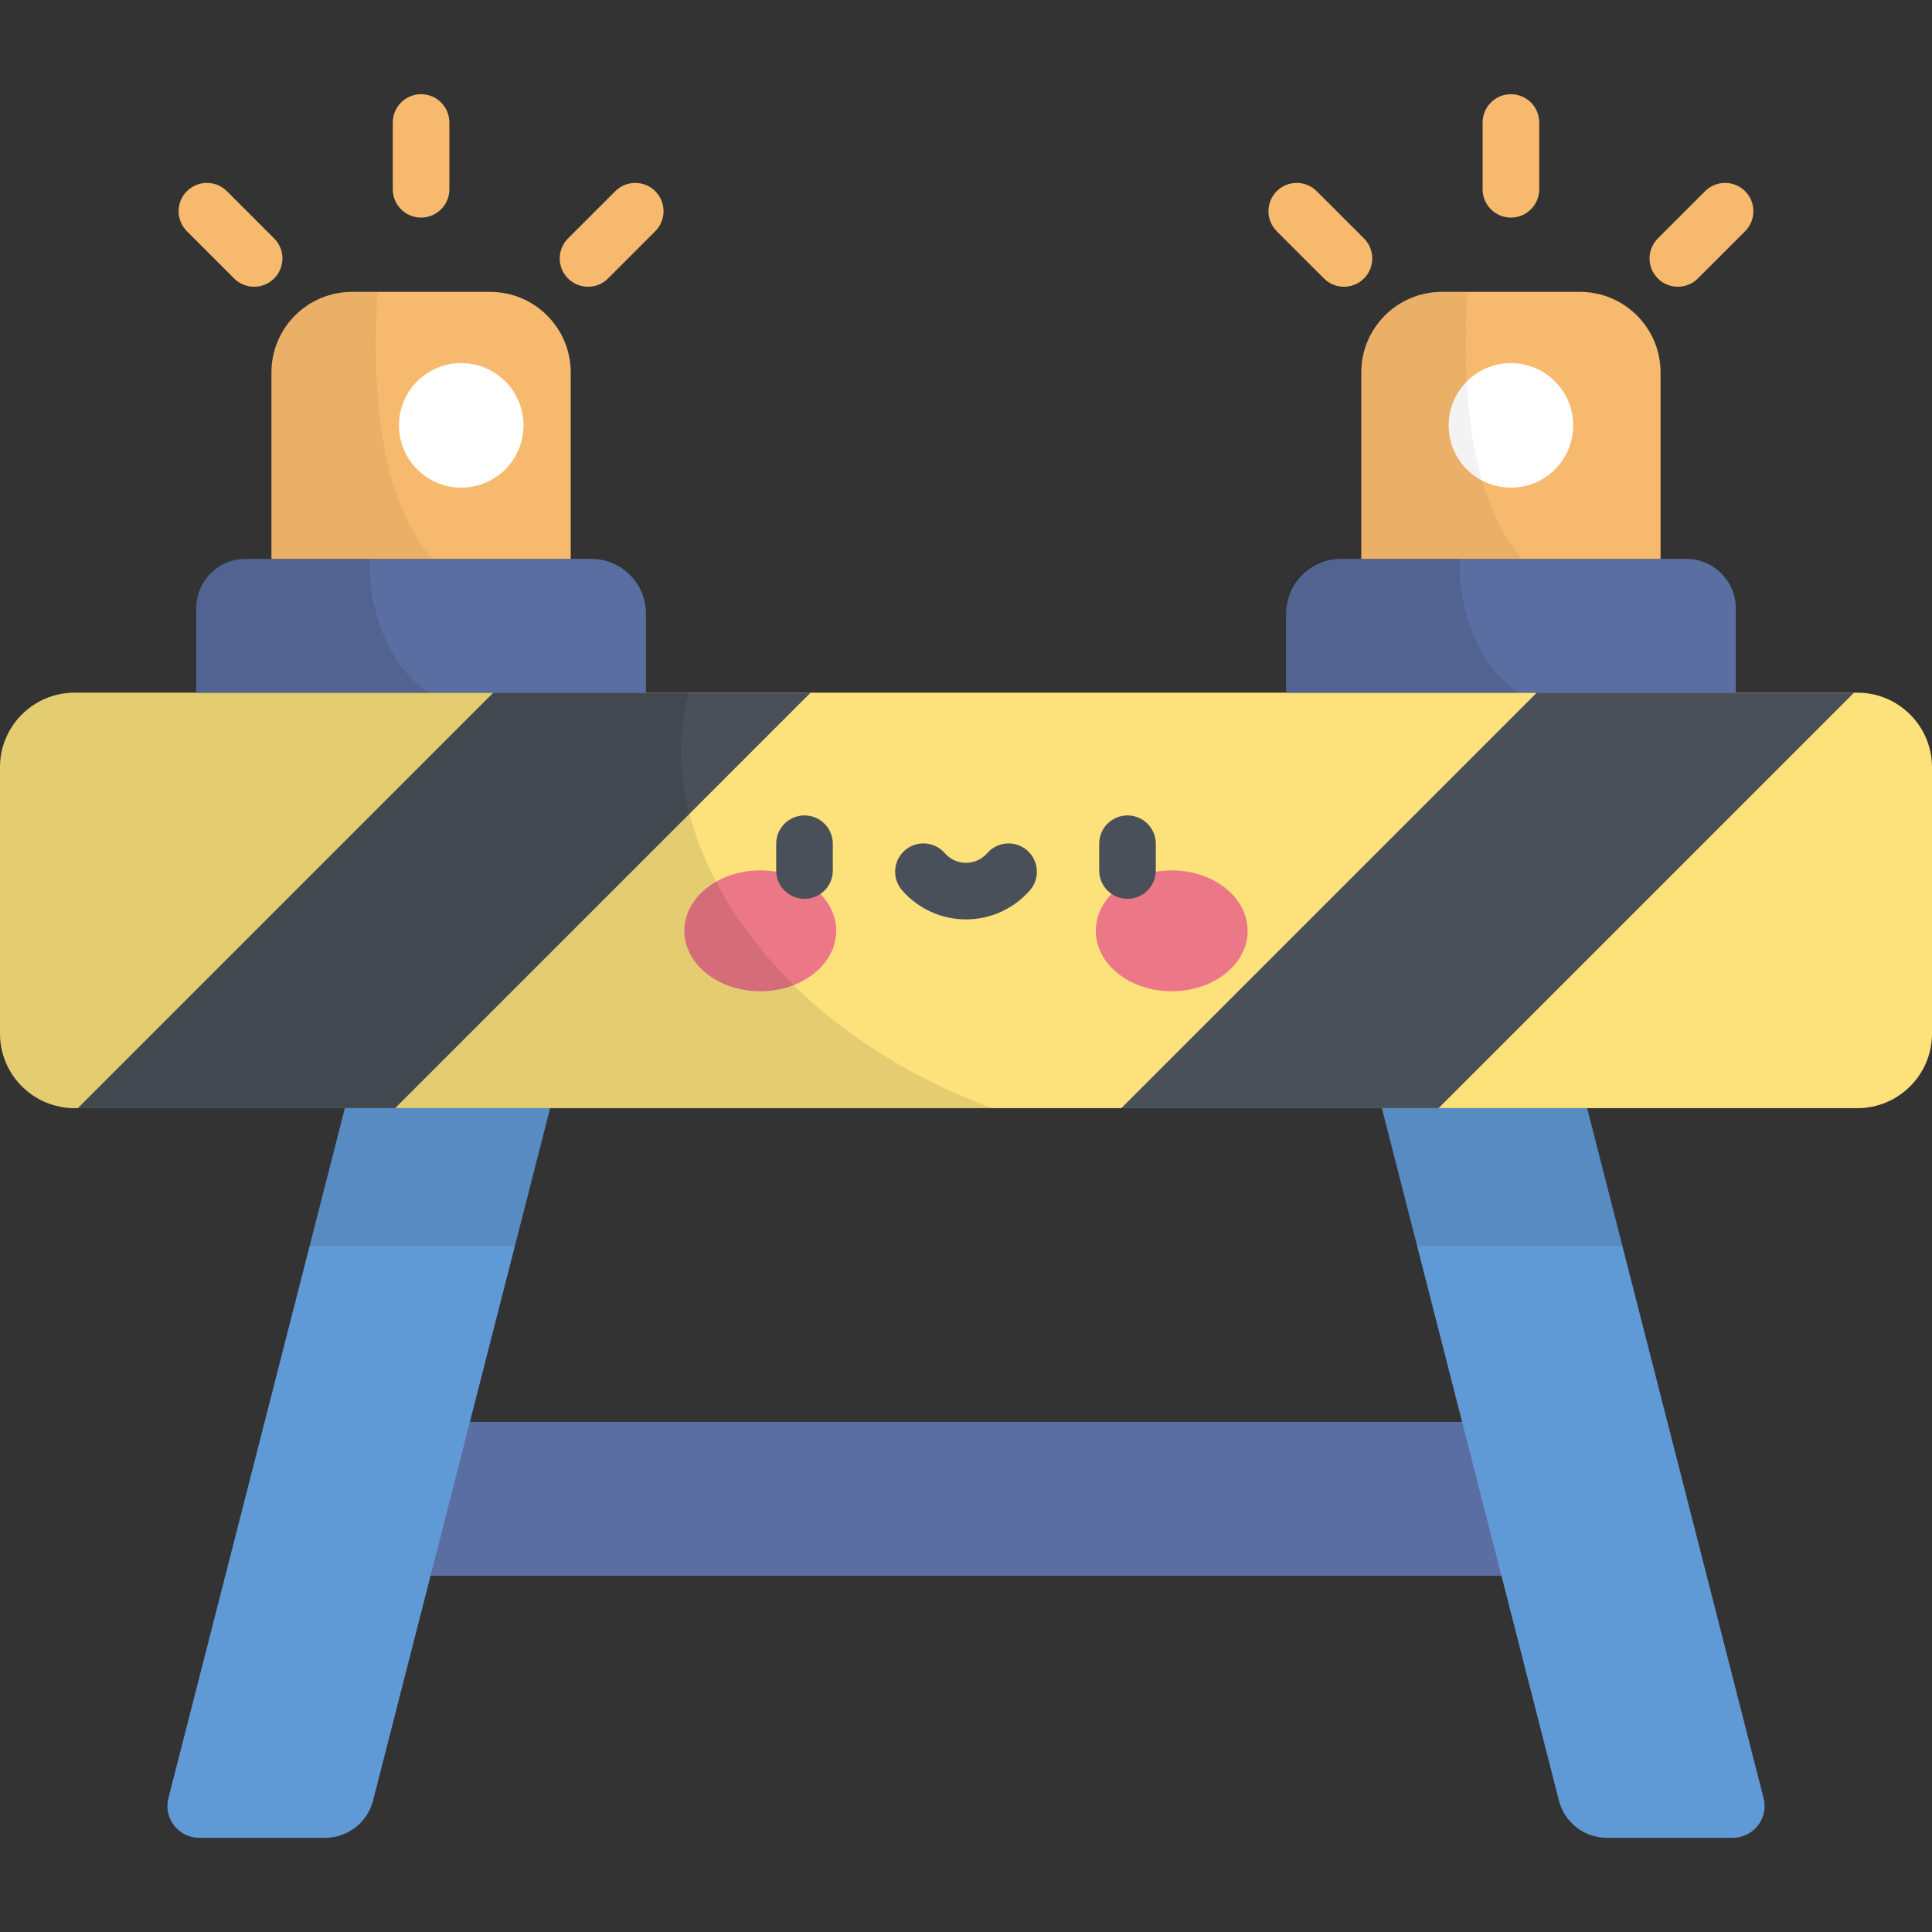 <?xml version="1.0" encoding="iso-8859-1"?>
<!-- Generator: Adobe Illustrator 19.0.0, SVG Export Plug-In . SVG Version: 6.00 Build 0)  -->
<svg version="1.1" id="Capa_1" xmlns="http://www.w3.org/2000/svg" xmlns:xlink="http://www.w3.org/1999/xlink" x="0px" y="0px"
	 viewBox="0 0 512 512" style="enable-background:new 0 0 512 512;" xml:space="preserve">
<rect x="0" y="0" width="512" height="512" fill="#333333" stroke="none"/>
<rect x="91.35" y="376.82" style="fill:#5B6EA2;" width="329.3" height="40.78"/>
<path style="fill:#FDE27C;" d="M492.227,293.672H19.773C8.853,293.672,0,284.82,0,273.9v-70.562c0-10.92,8.853-19.773,19.773-19.773
	h472.454c10.92,0,19.773,8.853,19.773,19.773V273.9C512,284.82,503.147,293.672,492.227,293.672z"/>
<g>
	<polygon style="fill:#495059;" points="20.627,293.672 104.706,293.672 214.814,183.565 130.734,183.565 	"/>
	<polygon style="fill:#495059;" points="297.157,293.672 381.237,293.672 491.344,183.565 407.265,183.565 	"/>
</g>
<g>
	<ellipse style="fill:#EC7887;" cx="201.48" cy="246.68" rx="20.12" ry="16.02"/>
	<ellipse style="fill:#EC7887;" cx="310.52" cy="246.68" rx="20.12" ry="16.02"/>
</g>
<g>
	<path style="fill:#495059;" d="M213.202,238.198c-4.143,0-7.5-3.357-7.5-7.5v-7.104c0-4.143,3.357-7.5,7.5-7.5s7.5,3.357,7.5,7.5
		v7.104C220.702,234.841,217.345,238.198,213.202,238.198z"/>
	<path style="fill:#495059;" d="M298.798,238.198c-4.143,0-7.5-3.357-7.5-7.5v-7.104c0-4.143,3.357-7.5,7.5-7.5
		c4.142,0,7.5,3.357,7.5,7.5v7.104C306.298,234.841,302.94,238.198,298.798,238.198z"/>
	<path style="fill:#495059;" d="M256,243.654c-6.493,0-12.667-2.812-16.938-7.714c-2.722-3.123-2.395-7.86,0.727-10.581
		c3.122-2.722,7.86-2.396,10.581,0.728c1.422,1.632,3.474,2.567,5.629,2.567s4.207-0.936,5.629-2.567
		c2.721-3.124,7.458-3.449,10.581-0.728c3.123,2.721,3.449,7.458,0.728,10.581C268.667,240.843,262.493,243.654,256,243.654z"/>
</g>
<path style="fill:#5B6EA2;" d="M156.69,148.113H65.093c-7.229,0-13.089,5.86-13.089,13.089v22.362h119.174V162.6
	C171.178,154.6,164.692,148.113,156.69,148.113z"/>
<path style="fill:#F7B96D;" d="M151.244,148.113H71.938v-49.41c0-11.791,9.559-21.35,21.35-21.35h36.606
	c11.791,0,21.35,9.559,21.35,21.35V148.113z"/>
<circle style="fill:#FFFFFF;" cx="122.23" cy="112.73" r="16.503"/>
<path style="fill:#5B6EA2;" d="M355.31,148.113h91.597c7.229,0,13.089,5.86,13.089,13.089v22.362H340.822V162.6
	C340.822,154.6,347.308,148.113,355.31,148.113z"/>
<path style="fill:#F7B96D;" d="M360.756,148.113h79.307v-49.41c0-11.791-9.559-21.35-21.35-21.35h-36.606
	c-11.791,0-21.35,9.559-21.35,21.35v49.41H360.756z"/>
<circle style="fill:#FFFFFF;" cx="400.41" cy="112.73" r="16.503"/>
<g>
	<path style="fill:#609AD6;" d="M145.79,293.672H91.393L44.632,476.528c-1.362,5.327,2.662,10.509,8.16,10.509h33.381
		c5.983,0,11.205-4.055,12.687-9.851L145.79,293.672z"/>
	<path style="fill:#609AD6;" d="M366.211,293.672h54.397l46.761,182.855c1.362,5.327-2.662,10.509-8.16,10.509h-33.381
		c-5.983,0-11.205-4.055-12.687-9.851L366.211,293.672z"/>
</g>
<g>
	<path style="fill:#F7B96D;" d="M111.591,57.664c-4.143,0-7.5-3.358-7.5-7.5V32.463c0-4.143,3.357-7.5,7.5-7.5s7.5,3.357,7.5,7.5
		v17.701C119.091,54.306,115.733,57.664,111.591,57.664z"/>
	<path style="fill:#F7B96D;" d="M67.349,75.99c-1.919,0-3.839-0.732-5.303-2.196L49.528,61.277c-2.93-2.929-2.93-7.678-0.001-10.606
		c2.93-2.93,7.679-2.929,10.606-0.001l12.518,12.517c2.93,2.929,2.93,7.678,0.001,10.606C71.188,75.258,69.268,75.99,67.349,75.99z"
		/>
	<path style="fill:#F7B96D;" d="M155.834,75.99c-1.919,0-3.839-0.732-5.304-2.196c-2.929-2.93-2.929-7.678,0-10.607l12.517-12.517
		c2.93-2.928,7.678-2.928,10.607,0c2.929,2.93,2.929,7.678,0,10.607l-12.517,12.517C159.673,75.258,157.753,75.99,155.834,75.99z"/>
	<path style="fill:#F7B96D;" d="M400.409,57.664c-4.143,0-7.5-3.358-7.5-7.5V32.463c0-4.143,3.357-7.5,7.5-7.5s7.5,3.357,7.5,7.5
		v17.701C407.909,54.306,404.552,57.664,400.409,57.664z"/>
	<path style="fill:#F7B96D;" d="M356.166,75.99c-1.919,0-3.839-0.732-5.304-2.196l-12.517-12.517c-2.929-2.93-2.929-7.678,0-10.607
		c2.93-2.928,7.678-2.928,10.607,0l12.517,12.517c2.929,2.93,2.929,7.678,0,10.607C360.005,75.258,358.085,75.99,356.166,75.99z"/>
	<path style="fill:#F7B96D;" d="M444.651,75.99c-1.92,0-3.839-0.732-5.304-2.197c-2.929-2.929-2.929-7.678,0.001-10.606
		l12.518-12.517c2.929-2.929,7.678-2.928,10.606,0.001c2.929,2.929,2.929,7.678-0.001,10.606l-12.518,12.517
		C448.49,75.258,446.57,75.99,444.651,75.99z"/>
</g>
<polygon style="opacity:0.1;enable-background:new    ;" points="420.607,293.672 366.211,293.672 375.547,330.183 429.944,330.183 
	"/>
<polygon style="opacity:0.1;enable-background:new    ;" points="82.056,330.183 136.453,330.183 145.789,293.672 91.393,293.672 
	"/>
<path style="opacity:0.1;enable-background:new    ;" d="M19.773,183.565C8.853,183.565,0,192.417,0,203.338V273.9
	c0,10.92,8.852,19.773,19.773,19.773h243.118c-64.709-24.121-90.575-77.126-80.241-110.107H19.773V183.565z"/>
<path style="opacity:0.05;enable-background:new    ;" d="M100.063,77.352h-6.775c-11.792,0-21.35,9.559-21.35,21.35v49.411h42.676
	C98.262,129.317,99.191,95.114,100.063,77.352z"/>
<path style="opacity:0.1;enable-background:new    ;" d="M98.091,148.113H65.093c-7.229,0-13.089,5.86-13.089,13.089v22.362h61.564
	C100.497,174.8,97.389,156.357,98.091,148.113z"/>
<path style="opacity:0.05;enable-background:new    ;" d="M388.881,77.352h-6.775c-11.792,0-21.35,9.559-21.35,21.35v49.411h42.676
	C387.08,129.317,388.009,95.114,388.881,77.352z"/>
<path style="opacity:0.1;enable-background:new    ;" d="M386.909,148.113h-32.998c-7.229,0-13.089,5.86-13.089,13.089v22.362
	h61.564C389.315,174.8,386.207,156.357,386.909,148.113z"/>
<g>
</g>
<g>
</g>
<g>
</g>
<g>
</g>
<g>
</g>
<g>
</g>
<g>
</g>
<g>
</g>
<g>
</g>
<g>
</g>
<g>
</g>
<g>
</g>
<g>
</g>
<g>
</g>
<g>
</g>
</svg>
